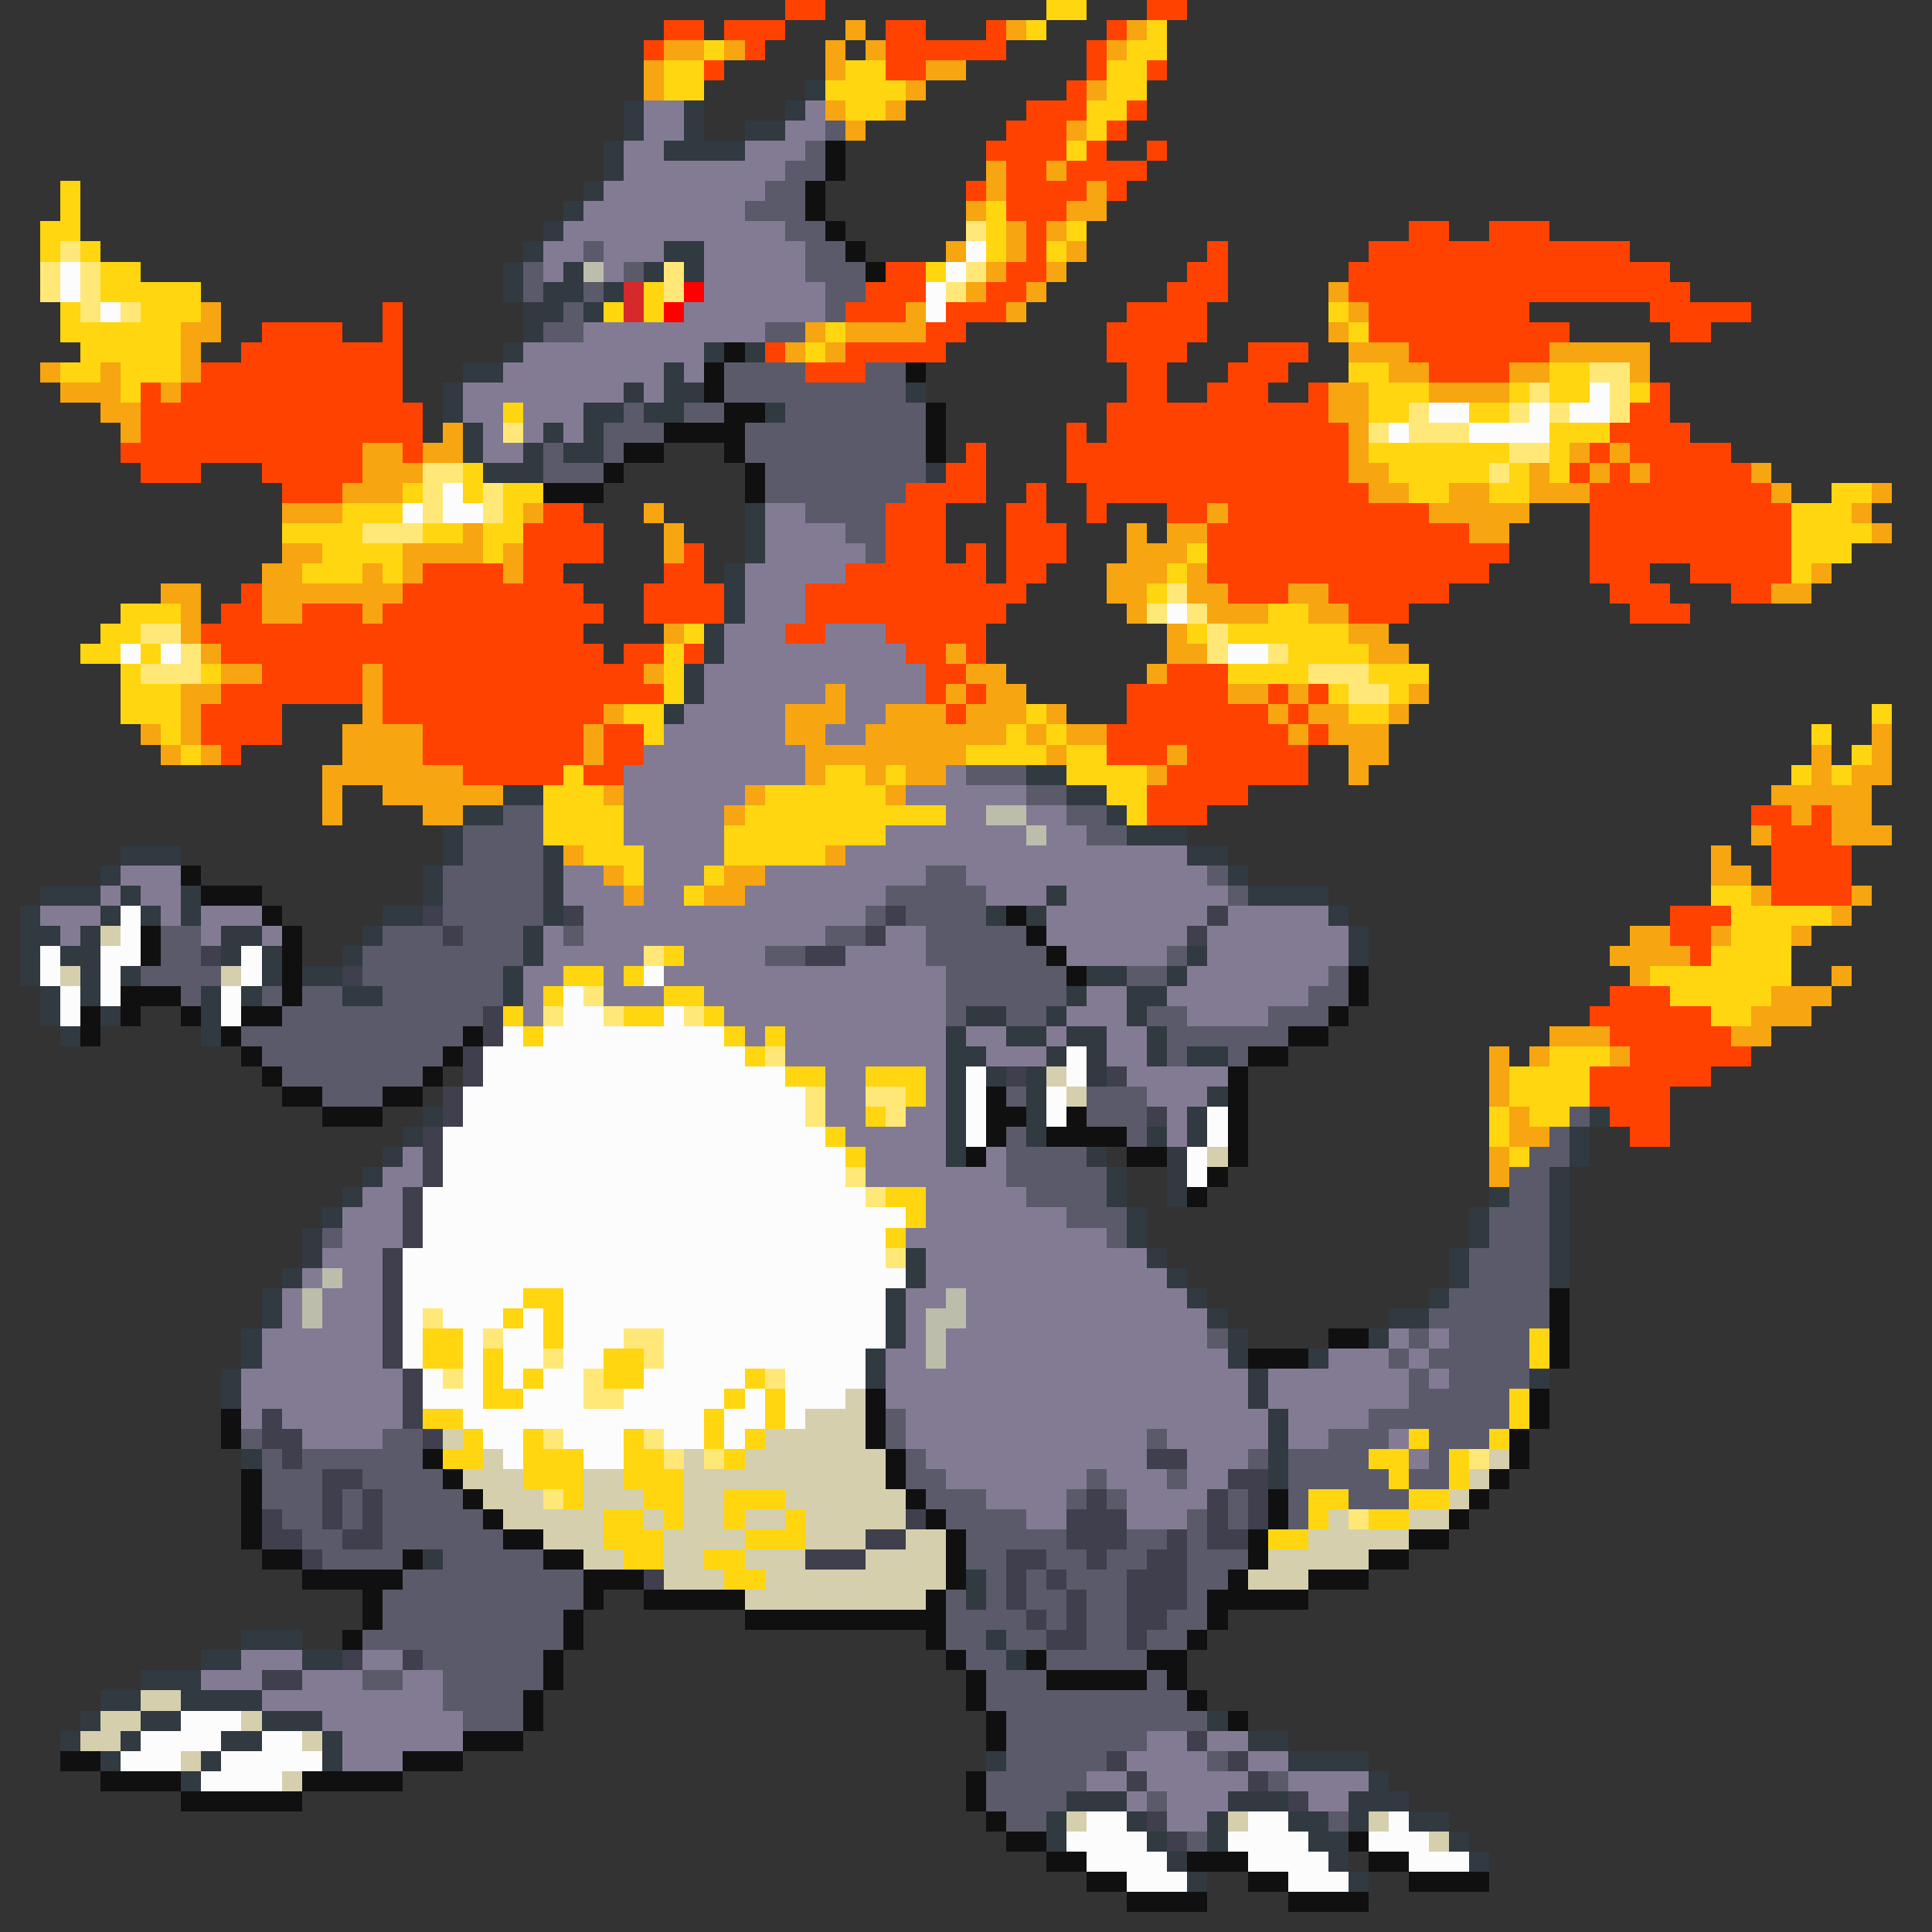 <svg xmlns="http://www.w3.org/2000/svg" viewBox="0 -0.5 96 96" shape-rendering="crispEdges">
<rect x="0" y="-0.5" width="96" height="96" fill="#333333" stroke="none"/>
<path stroke="#ff4200" d="M39 0h2M57 0h2M33 1h2M36 1h3M44 1h2M49 1h1M55 1h1M32 2h1M37 2h1M44 2h6M54 2h1M35 3h1M44 3h2M54 3h1M57 3h1M53 4h1M51 5h3M56 5h1M50 6h3M55 6h1M49 7h4M54 7h1M57 7h1M50 8h2M53 8h4M48 9h1M50 9h4M55 9h1M50 10h3M51 11h1M70 11h2M74 11h3M51 12h1M60 12h1M68 12h13M44 13h2M50 13h2M59 13h2M67 13h16M43 14h3M49 14h2M58 14h3M67 14h17M19 15h1M42 15h3M47 15h3M56 15h4M68 15h8M82 15h5M13 16h4M19 16h1M46 16h2M55 16h5M68 16h10M83 16h2M12 17h8M38 17h1M42 17h5M55 17h4M62 17h3M70 17h7M10 18h10M40 18h3M56 18h2M61 18h3M71 18h4M7 19h1M9 19h11M56 19h2M60 19h3M65 19h1M82 19h1M7 20h14M55 20h11M81 20h2M7 21h14M53 21h1M55 21h12M80 21h4M6 22h12M20 22h1M48 22h1M53 22h14M79 22h1M81 22h5M7 23h3M13 23h5M47 23h2M53 23h14M78 23h1M80 23h1M82 23h5M14 24h3M45 24h4M51 24h1M54 24h14M79 24h9M27 25h2M44 25h3M50 25h2M54 25h1M58 25h2M61 25h10M79 25h10M26 26h4M44 26h3M50 26h3M60 26h13M79 26h10M26 27h4M34 27h1M44 27h3M48 27h1M50 27h3M60 27h15M79 27h10M21 28h4M26 28h2M33 28h2M42 28h7M50 28h2M60 28h14M79 28h3M84 28h5M12 29h1M20 29h9M32 29h4M40 29h11M61 29h3M66 29h6M80 29h3M86 29h2M11 30h2M15 30h3M19 30h11M32 30h4M40 30h10M67 30h3M81 30h3M10 31h19M39 31h2M44 31h5M11 32h19M31 32h2M34 32h1M45 32h2M48 32h1M13 33h5M19 33h13M46 33h2M58 33h3M11 34h7M19 34h14M46 34h1M48 34h1M56 34h5M63 34h1M65 34h1M10 35h4M19 35h11M47 35h1M56 35h7M64 35h1M10 36h4M21 36h8M30 36h2M55 36h9M65 36h1M11 37h1M21 37h8M30 37h2M55 37h3M59 37h6M23 38h5M29 38h2M58 38h7M57 39h5M57 40h3M87 40h2M90 40h1M88 41h3M88 42h4M88 43h4M88 44h4M83 45h3M83 46h2M84 47h1M80 49h3M79 50h6M80 51h6M81 52h6M79 53h6M79 54h4M80 55h3M81 56h2" />
<path stroke="#ffd610" d="M52 0h2M51 1h1M57 1h1M35 2h1M56 2h2M33 3h2M42 3h2M55 3h2M33 4h2M41 4h4M55 4h2M42 5h2M54 5h2M54 6h1M53 7h1M3 9h1M3 10h1M49 10h1M2 11h2M49 11h1M53 11h1M2 12h1M4 12h1M49 12h1M52 12h1M5 13h2M46 13h1M5 14h5M32 14h1M3 15h1M7 15h3M30 15h1M32 15h1M66 15h1M3 16h6M41 16h1M67 16h1M4 17h5M40 17h1M3 18h2M6 18h3M67 18h2M77 18h2M6 19h1M68 19h3M75 19h1M77 19h2M81 19h1M25 20h1M68 20h2M73 20h2M77 21h3M68 22h7M77 22h1M23 23h1M69 23h5M75 23h1M77 23h1M20 24h1M23 24h1M25 24h2M70 24h2M74 24h2M91 24h2M17 25h3M25 25h1M89 25h3M14 26h4M21 26h2M24 26h2M89 26h4M16 27h4M24 27h1M59 27h1M89 27h3M15 28h3M19 28h1M58 28h1M89 28h1M57 29h1M6 30h3M63 30h2M5 31h2M34 31h1M59 31h1M61 31h6M4 32h2M7 32h1M33 32h1M64 32h4M6 33h1M10 33h1M33 33h1M61 33h4M68 33h3M6 34h3M33 34h1M66 34h1M69 34h1M6 35h3M31 35h2M51 35h1M67 35h2M93 35h1M8 36h1M32 36h1M50 36h1M52 36h1M90 36h1M9 37h1M48 37h4M53 37h2M92 37h1M28 38h1M41 38h2M44 38h1M53 38h4M89 38h1M91 38h1M27 39h3M38 39h6M55 39h2M27 40h4M37 40h10M56 40h1M27 41h4M36 41h8M29 42h3M36 42h5M31 43h1M35 43h1M34 44h1M85 44h2M86 45h5M86 46h3M33 47h1M85 47h4M28 48h2M31 48h1M82 48h7M27 49h1M33 49h2M83 49h5M25 50h1M31 50h2M35 50h1M85 50h2M26 51h1M36 51h1M38 51h1M37 52h1M77 52h3M39 53h2M43 53h3M75 53h4M45 54h1M75 54h4M43 55h1M74 55h1M76 55h2M41 56h1M74 56h1M42 57h1M75 57h1M44 59h2M45 60h1M44 61h1M26 64h2M25 65h1M27 65h1M21 66h2M27 66h1M76 66h1M21 67h2M24 67h1M30 67h2M76 67h1M24 68h1M26 68h1M30 68h2M37 68h1M24 69h2M36 69h1M38 69h1M75 69h1M21 70h2M35 70h1M38 70h1M75 70h1M23 71h1M26 71h1M31 71h1M35 71h1M37 71h1M70 71h1M74 71h1M22 72h2M26 72h3M31 72h2M36 72h1M68 72h2M72 72h1M26 73h3M31 73h3M69 73h1M72 73h1M28 74h1M32 74h2M36 74h3M65 74h2M70 74h2M30 75h2M33 75h1M36 75h1M39 75h1M65 75h1M68 75h2M30 76h3M37 76h3M63 76h2M31 77h2M35 77h2M36 78h2" />
<path stroke="#f7a510" d="M42 1h1M50 1h1M56 1h1M33 2h2M36 2h1M41 2h1M43 2h1M55 2h1M32 3h1M41 3h1M46 3h2M32 4h1M45 4h1M54 4h1M41 5h1M44 5h1M42 6h1M53 6h1M49 8h1M52 8h1M49 9h1M54 9h1M48 10h1M53 10h2M50 11h1M52 11h1M47 12h1M50 12h1M53 12h1M49 13h1M52 13h1M48 14h1M51 14h1M66 14h1M10 15h1M45 15h1M50 15h1M67 15h1M9 16h2M40 16h1M42 16h4M66 16h1M9 17h1M39 17h1M41 17h1M67 17h3M77 17h5M2 18h1M5 18h1M9 18h1M69 18h2M75 18h2M81 18h1M3 19h3M8 19h1M66 19h2M71 19h4M5 20h2M66 20h2M6 21h1M22 21h1M67 21h1M18 22h2M21 22h2M67 22h1M78 22h1M80 22h1M18 23h3M67 23h2M76 23h1M79 23h1M81 23h1M87 23h1M17 24h3M68 24h2M72 24h2M76 24h3M88 24h1M93 24h1M14 25h3M26 25h1M32 25h1M60 25h1M71 25h5M92 25h1M23 26h1M33 26h1M56 26h1M58 26h2M73 26h2M93 26h1M14 27h2M20 27h4M25 27h1M33 27h1M56 27h3M13 28h2M18 28h1M20 28h1M25 28h1M55 28h3M59 28h1M90 28h1M8 29h2M13 29h7M55 29h2M59 29h2M64 29h2M88 29h2M9 30h1M13 30h2M18 30h1M56 30h1M60 30h3M65 30h2M9 31h1M33 31h1M58 31h1M67 31h2M10 32h1M47 32h1M58 32h2M68 32h2M11 33h2M18 33h1M32 33h1M48 33h2M57 33h1M9 34h2M18 34h1M41 34h1M47 34h1M49 34h2M61 34h2M64 34h1M70 34h1M9 35h1M18 35h1M30 35h1M39 35h3M44 35h3M48 35h3M52 35h1M63 35h1M65 35h2M69 35h1M7 36h1M9 36h1M17 36h4M29 36h1M39 36h2M43 36h7M51 36h1M53 36h2M64 36h1M66 36h3M93 36h1M8 37h1M10 37h1M17 37h4M29 37h1M40 37h8M52 37h1M58 37h1M67 37h2M90 37h1M93 37h1M16 38h7M40 38h1M43 38h1M45 38h2M57 38h1M67 38h1M90 38h1M92 38h2M16 39h1M19 39h6M30 39h1M37 39h1M44 39h1M88 39h5M16 40h1M21 40h2M36 40h1M89 40h1M91 40h2M87 41h1M91 41h3M28 42h1M41 42h1M85 42h1M30 43h1M36 43h2M85 43h2M31 44h1M35 44h2M87 44h1M92 44h1M91 45h1M81 46h2M85 46h1M89 46h1M80 47h4M81 48h1M91 48h1M88 49h3M87 50h3M77 51h3M86 51h2M74 52h1M76 52h1M80 52h1M74 53h1M74 54h1M75 55h1M75 56h2M74 57h1M74 58h1" />
<path stroke="#313941" d="M40 4h1M31 5h1M34 5h1M39 5h1M31 6h1M34 6h1M37 6h2M30 7h1M33 7h4M30 8h1M29 9h1M28 10h1M27 11h1M26 12h1M33 12h2M25 13h1M28 13h1M32 13h1M34 13h1M25 14h1M27 14h2M30 14h1M26 15h2M29 15h1M26 16h1M25 17h1M35 17h1M37 17h1M23 18h2M33 18h1M22 19h1M31 19h1M33 19h2M45 19h1M22 20h1M29 20h2M32 20h2M38 20h1M23 21h1M27 21h1M29 21h1M23 22h1M26 22h1M28 22h2M24 23h3M46 23h1M37 25h1M37 26h1M37 27h1M36 28h1M36 29h1M36 30h1M35 31h1M35 32h1M34 33h1M34 34h1M33 35h1M51 38h2M25 39h2M53 39h2M23 40h2M55 40h1M22 41h1M56 41h3M6 42h3M22 42h1M27 42h1M59 42h2M5 43h1M21 43h1M27 43h1M61 43h1M2 44h3M6 44h1M9 44h1M21 44h1M27 44h1M52 44h1M62 44h4M1 45h1M5 45h1M7 45h1M9 45h1M19 45h2M27 45h1M49 45h1M51 45h1M66 45h1M1 46h2M4 46h1M11 46h2M18 46h1M26 46h1M67 46h1M1 47h1M3 47h2M11 47h1M13 47h1M17 47h1M26 47h1M59 47h1M67 47h1M1 48h1M4 48h1M6 48h1M13 48h1M15 48h2M25 48h1M54 48h2M58 48h1M2 49h1M4 49h1M10 49h1M12 49h1M17 49h2M25 49h1M53 49h1M56 49h2M2 50h1M5 50h1M10 50h1M48 50h2M52 50h1M56 50h1M3 51h1M10 51h1M47 51h1M50 51h2M53 51h2M57 51h1M47 52h2M52 52h1M54 52h1M57 52h1M59 52h2M47 53h1M49 53h1M51 53h1M54 53h1M47 54h1M51 54h1M60 54h1M21 55h1M47 55h1M51 55h1M59 55h1M79 55h1M20 56h1M47 56h1M51 56h1M57 56h1M59 56h1M78 56h1M19 57h1M47 57h1M54 57h1M58 57h1M78 57h1M18 58h1M55 58h1M58 58h1M77 58h1M17 59h1M55 59h1M58 59h1M74 59h1M77 59h1M16 60h1M56 60h1M73 60h1M77 60h1M15 61h1M56 61h1M73 61h1M77 61h1M15 62h1M45 62h1M57 62h1M72 62h1M77 62h1M14 63h1M45 63h1M58 63h1M72 63h1M77 63h1M13 64h1M44 64h1M59 64h1M71 64h1M13 65h1M44 65h1M60 65h1M69 65h2M12 66h1M44 66h1M61 66h1M68 66h1M12 67h1M43 67h1M61 67h1M65 67h1M11 68h1M43 68h1M62 68h1M76 68h1M11 69h1M62 69h1M63 70h1M63 71h1M12 72h1M63 72h1M63 73h1M21 77h1M48 78h1M48 79h1M12 81h3M49 81h1M10 82h2M15 82h2M50 82h1M7 83h3M5 84h2M9 84h4M4 85h1M7 85h2M13 85h3M60 85h1M3 86h1M6 86h1M11 86h2M16 86h1M62 86h2M5 87h1M10 87h1M16 87h1M49 87h1M64 87h4M9 88h1M68 88h1M53 89h3M61 89h3M67 89h3M52 90h1M56 90h1M60 90h1M64 90h2M67 90h1M70 90h2M52 91h1M57 91h1M60 91h1M65 91h2M72 91h1M58 92h1M66 92h1M73 92h1M59 93h1M67 93h1" />
<path stroke="#837b94" d="M32 5h2M40 5h1M32 6h2M39 6h2M31 7h2M37 7h3M31 8h8M30 9h8M29 10h8M28 11h11M27 12h2M30 12h3M35 12h5M27 13h1M30 13h1M35 13h5M35 14h6M34 15h7M29 16h9M26 17h9M25 18h8M34 18h1M23 19h8M32 19h1M23 20h2M26 20h3M24 21h1M26 21h1M28 21h1M24 22h2M38 25h2M38 26h4M38 27h5M37 28h5M37 29h3M37 30h3M36 31h3M41 31h3M36 32h9M35 33h11M35 34h6M42 34h4M34 35h5M42 35h2M33 36h6M41 36h2M32 37h8M31 38h9M47 38h1M31 39h6M45 39h6M31 40h5M47 40h2M51 40h2M31 41h5M44 41h7M52 41h2M32 42h4M42 42h17M6 43h3M28 43h2M32 43h3M38 43h8M48 43h12M5 44h1M7 44h2M28 44h3M32 44h2M37 44h7M49 44h3M53 44h8M2 45h3M8 45h1M10 45h3M29 45h14M52 45h8M61 45h5M3 46h1M10 46h1M13 46h1M27 46h1M29 46h12M44 46h2M52 46h7M60 46h7M27 47h5M34 47h4M42 47h4M53 47h5M60 47h7M26 48h2M30 48h1M33 48h14M59 48h7M26 49h1M30 49h3M35 49h12M54 49h2M58 49h7M26 50h1M36 50h11M53 50h3M59 50h4M37 51h1M39 51h8M48 51h2M52 51h1M55 51h2M39 52h8M49 52h3M55 52h2M41 53h2M46 53h1M56 53h5M41 54h2M46 54h1M57 54h3M41 55h2M45 55h2M58 55h1M42 56h5M58 56h1M20 57h1M43 57h4M49 57h1M19 58h2M43 58h7M18 59h2M46 59h5M17 60h3M46 60h7M17 61h3M45 61h10M16 62h3M46 62h11M15 63h1M17 63h2M46 63h12M14 64h1M16 64h3M45 64h2M48 64h11M14 65h1M16 65h3M45 65h1M48 65h12M13 66h6M45 66h1M47 66h13M69 66h1M71 66h1M13 67h6M44 67h2M47 67h14M66 67h3M70 67h1M12 68h8M44 68h18M63 68h7M71 68h1M12 69h8M44 69h18M63 69h7M12 70h1M14 70h6M45 70h18M64 70h4M15 71h4M45 71h12M58 71h5M64 71h2M69 71h1M46 72h11M59 72h3M70 72h1M47 73h7M55 73h3M59 73h2M49 74h4M56 74h4M51 75h2M56 75h3M12 82h3M18 82h2M10 83h3M15 83h3M20 83h2M13 84h9M16 85h7M17 86h6M57 86h2M60 86h2M17 87h3M56 87h4M62 87h2M54 88h2M57 88h5M64 88h4M56 89h1M58 89h3M65 89h2M58 90h2" />
<path stroke="#5a5a6a" d="M41 6h1M40 7h1M39 8h2M38 9h2M37 10h3M39 11h2M29 12h1M40 12h2M26 13h1M31 13h1M40 13h3M26 14h1M29 14h1M41 14h2M28 15h1M41 15h1M27 16h2M38 16h2M36 18h4M43 18h2M36 19h9M31 20h1M34 20h2M39 20h7M30 21h3M37 21h9M27 22h1M30 22h1M37 22h9M27 23h3M38 23h8M38 24h7M40 25h4M42 26h2M43 27h1M48 38h3M51 39h2M25 40h2M53 40h2M23 41h4M54 41h2M23 42h4M22 43h5M46 43h2M60 43h1M22 44h5M44 44h5M61 44h1M22 45h5M43 45h1M45 45h4M8 46h2M19 46h3M23 46h3M28 46h1M41 46h2M46 46h5M8 47h2M18 47h8M38 47h2M46 47h6M58 47h1M7 48h4M18 48h7M47 48h6M56 48h2M66 48h1M9 49h1M13 49h1M15 49h2M19 49h6M47 49h6M65 49h2M14 50h10M47 50h1M50 50h2M57 50h2M63 50h3M12 51h11M58 51h6M13 52h9M58 52h1M61 52h1M14 53h7M16 54h3M50 54h1M54 54h3M54 55h3M78 55h1M50 56h1M56 56h1M77 56h1M50 57h4M76 57h2M50 58h5M75 58h2M51 59h4M75 59h2M53 60h3M74 60h3M16 61h1M55 61h1M74 61h3M73 62h4M73 63h4M72 64h5M71 65h6M60 66h1M70 66h1M72 66h4M69 67h1M71 67h5M70 68h1M72 68h4M70 69h5M44 70h1M68 70h7M12 71h1M19 71h2M44 71h1M57 71h1M66 71h3M71 71h3M13 72h1M15 72h6M45 72h1M62 72h1M64 72h4M71 72h1M13 73h3M18 73h4M45 73h2M54 73h1M58 73h1M64 73h5M70 73h2M13 74h3M17 74h1M19 74h4M46 74h3M53 74h1M55 74h1M61 74h1M64 74h1M67 74h3M14 75h2M17 75h1M19 75h5M47 75h4M59 75h1M61 75h1M64 75h1M15 76h2M19 76h6M48 76h5M56 76h2M59 76h1M16 77h4M22 77h5M48 77h2M52 77h2M55 77h2M59 77h3M20 78h9M49 78h1M51 78h1M53 78h3M59 78h2M19 79h10M47 79h1M49 79h1M51 79h2M54 79h2M59 79h1M19 80h9M47 80h4M52 80h1M54 80h2M58 80h2M18 81h10M47 81h2M50 81h2M54 81h2M57 81h2M21 82h6M48 82h2M52 82h5M18 83h2M22 83h5M49 83h3M57 83h1M22 84h4M49 84h10M23 85h3M50 85h10M50 86h7M50 87h5M60 87h1M49 88h5M63 88h1M49 89h4M57 89h1M50 90h2M66 90h1M59 91h1" />
<path stroke="#101010" d="M41 7h1M41 8h1M40 9h1M40 10h1M41 11h1M42 12h1M43 13h1M36 17h1M35 18h1M45 18h1M35 19h1M36 20h2M46 20h1M33 21h4M46 21h1M31 22h2M36 22h1M46 22h1M30 23h1M37 23h1M27 24h3M37 24h1M9 43h1M10 44h3M13 45h1M50 45h1M7 46h1M14 46h1M51 46h1M7 47h1M14 47h1M52 47h1M14 48h1M53 48h1M67 48h1M6 49h3M14 49h1M67 49h1M4 50h1M6 50h1M9 50h1M12 50h2M66 50h1M4 51h1M11 51h1M23 51h1M64 51h2M12 52h1M22 52h1M62 52h2M13 53h1M21 53h1M61 53h1M14 54h2M19 54h2M49 54h1M61 54h1M16 55h3M49 55h2M53 55h1M61 55h1M49 56h1M52 56h4M61 56h1M48 57h1M56 57h2M61 57h1M60 58h1M59 59h1M77 64h1M77 65h1M66 66h2M77 66h1M62 67h3M77 67h1M43 69h1M76 69h1M11 70h1M43 70h1M76 70h1M11 71h1M43 71h1M75 71h1M21 72h1M44 72h1M75 72h1M12 73h1M22 73h1M44 73h1M74 73h1M12 74h1M23 74h1M45 74h1M63 74h1M73 74h1M12 75h1M24 75h1M46 75h1M63 75h1M72 75h1M12 76h1M25 76h2M47 76h1M62 76h1M70 76h2M13 77h2M20 77h1M27 77h2M47 77h1M62 77h1M68 77h2M15 78h5M29 78h3M47 78h1M61 78h1M65 78h3M18 79h1M29 79h1M32 79h5M46 79h1M60 79h5M18 80h1M28 80h1M37 80h10M60 80h1M17 81h1M28 81h1M46 81h1M59 81h1M27 82h1M47 82h1M51 82h1M57 82h2M27 83h1M48 83h1M52 83h5M58 83h1M26 84h1M48 84h1M59 84h1M26 85h1M49 85h1M61 85h1M23 86h3M49 86h1M3 87h2M20 87h3M5 88h4M15 88h5M48 88h1M9 89h6M48 89h1M49 90h1M50 91h2M67 91h1M52 92h2M59 92h3M68 92h2M54 93h2M62 93h2M70 93h4M56 94h4M64 94h4" />
<path stroke="#ffe877" d="M48 11h1M3 12h1M2 13h1M4 13h1M33 13h1M48 13h1M2 14h1M4 14h1M33 14h1M47 14h1M4 15h1M6 15h1M79 18h2M76 19h1M80 19h1M70 20h1M75 20h1M77 20h1M80 20h1M25 21h1M68 21h1M70 21h3M75 22h2M21 23h2M74 23h1M21 24h1M24 24h1M21 25h1M24 25h1M18 26h3M58 29h1M57 30h1M59 30h1M7 31h2M60 31h1M9 32h1M60 32h1M63 32h1M7 33h3M65 33h3M67 34h2M32 47h1M29 49h1M27 50h1M30 50h1M34 50h1M38 52h1M40 54h1M43 54h2M40 55h1M44 55h1M42 58h1M43 59h1M44 62h1M21 65h1M24 66h1M31 66h2M27 67h1M32 67h1M22 68h1M29 68h1M38 68h1M29 69h2M27 71h1M32 71h1M33 72h1M35 72h1M73 72h1M27 74h1M67 75h1" />
<path stroke="#fcfcfc" d="M48 12h1M3 13h1M47 13h1M3 14h1M46 14h1M5 15h1M46 15h1M79 19h1M71 20h2M76 20h1M78 20h2M69 21h1M73 21h4M22 24h1M20 25h1M22 25h2M58 30h1M6 32h1M8 32h1M61 32h2M6 45h1M6 46h1M2 47h1M5 47h2M12 47h1M2 48h1M5 48h1M12 48h1M32 48h1M3 49h1M5 49h1M11 49h1M28 49h1M3 50h1M11 50h1M28 50h2M33 50h1M25 51h1M27 51h9M24 52h13M53 52h1M24 53h15M48 53h1M53 53h1M23 54h17M48 54h1M52 54h1M23 55h17M48 55h1M52 55h1M60 55h1M22 56h19M48 56h1M60 56h1M22 57h20M59 57h1M22 58h20M59 58h1M21 59h22M21 60h24M21 61h23M20 62h24M20 63h25M20 64h6M28 64h16M20 65h1M22 65h3M26 65h1M28 65h16M20 66h1M23 66h1M25 66h2M28 66h3M33 66h11M20 67h1M23 67h1M25 67h2M28 67h2M33 67h10M21 68h1M23 68h1M25 68h1M27 68h2M32 68h5M39 68h4M21 69h3M26 69h3M31 69h5M37 69h1M39 69h3M23 70h12M36 70h2M39 70h1M24 71h2M28 71h3M33 71h2M36 71h1M25 72h1M29 72h2M9 85h3M7 86h4M13 86h2M6 87h3M11 87h5M10 88h4M54 90h2M62 90h2M69 90h1M53 91h4M61 91h4M68 91h3M54 92h4M62 92h4M70 92h3M56 93h3M64 93h3" />
<path stroke="#bdbdac" d="M29 13h1M49 40h2M51 41h1M16 63h1M15 64h1M47 64h1M15 65h1M46 65h2M46 66h1M46 67h1" />
<path stroke="#d6292c" d="M31 14h1M31 15h1" />
<path stroke="#ff0000" d="M34 14h1M33 15h1" />
<path stroke="#3f3f4d" d="M21 45h1M28 45h1M44 45h1M60 45h1M22 46h1M43 46h1M59 46h1M10 47h1M40 47h2M17 48h1M24 50h1M24 51h1M23 52h1M23 53h1M50 53h1M55 53h1M22 54h1M22 55h1M57 55h1M21 56h1M21 57h1M21 58h1M20 59h1M20 60h1M20 61h1M19 62h1M19 63h1M19 64h1M19 65h1M19 66h1M19 67h1M20 68h1M20 69h1M13 70h1M20 70h1M13 71h2M21 71h1M14 72h1M57 72h2M16 73h2M61 73h2M16 74h1M18 74h1M54 74h1M60 74h1M62 74h1M13 75h1M16 75h1M18 75h1M45 75h1M53 75h3M60 75h1M62 75h1M13 76h2M17 76h2M43 76h2M53 76h3M58 76h1M60 76h2M15 77h1M40 77h3M50 77h2M54 77h1M57 77h2M32 78h1M50 78h1M52 78h1M56 78h3M50 79h1M53 79h1M56 79h3M51 80h1M53 80h1M56 80h2M52 81h2M56 81h1M17 82h1M20 82h1M13 83h2M59 86h1M55 87h1M61 87h1M56 88h1M62 88h1M64 89h1M57 90h1M58 91h1" />
<path stroke="#d5cfae" d="M5 46h1M3 48h1M11 48h1M52 53h1M53 54h1M60 57h1M42 69h1M40 70h3M22 71h1M38 71h5M24 72h1M34 72h1M37 72h7M74 72h1M23 73h3M29 73h2M34 73h10M73 73h1M24 74h3M29 74h3M34 74h2M39 74h6M72 74h1M25 75h5M32 75h1M34 75h2M37 75h2M40 75h5M66 75h1M70 75h2M27 76h3M33 76h4M40 76h3M45 76h2M65 76h5M29 77h2M33 77h2M37 77h3M43 77h4M63 77h5M33 78h3M38 78h9M62 78h3M37 79h9M7 84h2M5 85h2M12 85h1M4 86h2M15 86h1M9 87h1M14 88h1M53 90h1M61 90h1M68 90h1M71 91h1" />
</svg>